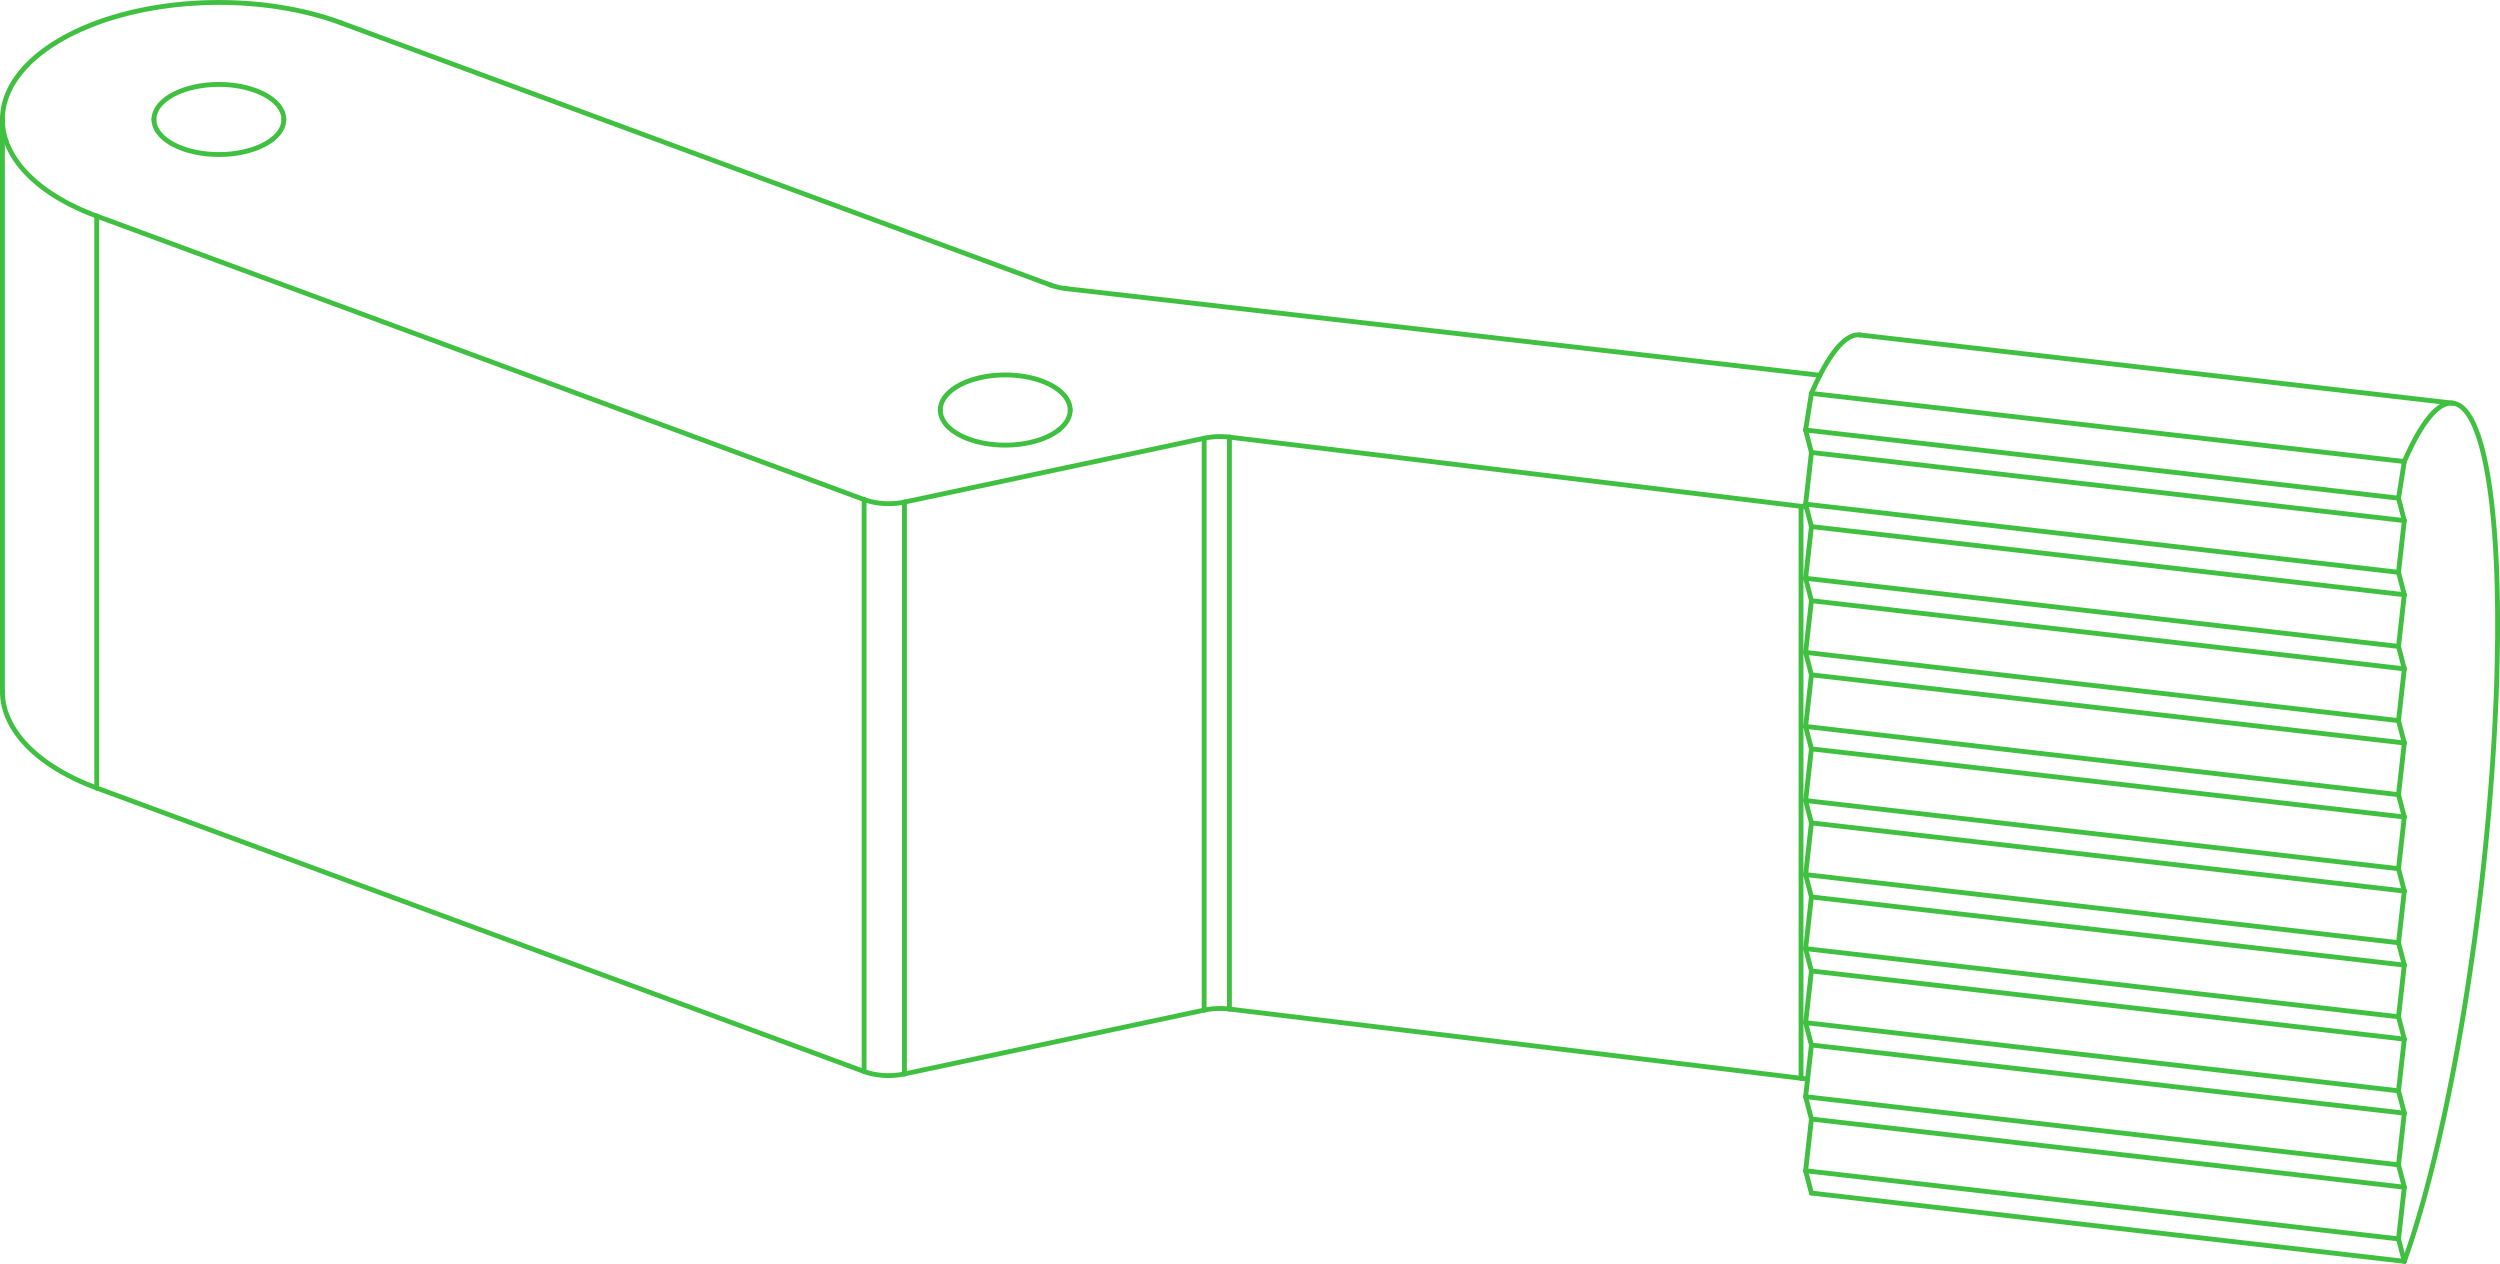 <?xml version='1.0' encoding='utf-8'?>
<svg width="513mm" height="259.304mm" viewBox="-14.44 -7.283 28.871 14.593" version="1.1" xmlns="http://www.w3.org/2000/svg">
  <g transform="scale(1,-1)" stroke-linecap="round">
    <g fill="none" stroke="rgb(64,192,64)" stroke-width="0.056" id="Visible">
      <line x1="6.577" y1="2.949" x2="-2.128" y2="3.95" />
      <path d="M -2.128,3.95 A 0.5,0.27 180.0 0,0 -2.306,3.991" />
      <line x1="-2.306" y1="3.991" x2="-10.501" y2="7.019" />
      <path d="M -10.501,7.019 A 2.5,1.351 0.0 0,1 -14.412,5.903" />
      <path d="M -14.412,5.903 A 2.5,1.351 0.0 0,1 -13.323,4.788" />
      <line x1="-13.323" y1="4.788" x2="-4.461" y2="1.514" />
      <path d="M -4.461,1.514 A 0.5,0.27 0.0 0,1 -3.995,1.485" />
      <line x1="-3.995" y1="1.485" x2="-0.534" y2="2.222" />
      <path d="M -0.534,2.222 A 0.5,0.27 180.0 0,0 -0.242,2.235" />
      <line x1="-0.242" y1="2.235" x2="6.359" y2="1.436" />
      <path d="M 6.359,1.436 A 0.5,0.27 180.0 0,0 6.421,1.426" />
      <path d="M -11.293,5.675 A 0.75,0.405 180.0 0,0 -12.662,5.903" />
      <path d="M -12.662,5.903 A 0.75,0.405 180.0 0,0 -11.162,5.903" />
      <path d="M -11.162,5.903 A 0.75,0.405 180.0 0,0 -11.293,5.675" />
      <path d="M -2.212,2.319 A 0.75,0.405 180.0 0,0 -3.581,2.548" />
      <path d="M -3.581,2.548 A 0.75,0.405 180.0 0,0 -2.081,2.548" />
      <path d="M -2.081,2.548 A 0.75,0.405 180.0 0,0 -2.212,2.319" />
      <path d="M 6.435,-5.181 A 0.5,0.27 0.0 0,1 6.359,-5.169" />
      <line x1="6.359" y1="-5.169" x2="-0.242" y2="-4.37" />
      <path d="M -0.242,-4.37 A 0.5,0.27 0.0 0,1 -0.534,-4.382" />
      <line x1="-0.534" y1="-4.382" x2="-3.995" y2="-5.119" />
      <path d="M -3.995,-5.119 A 0.5,0.27 180.0 0,0 -4.461,-5.091" />
      <line x1="-4.461" y1="-5.091" x2="-13.323" y2="-1.817" />
      <path d="M -13.323,-1.817 A 2.5,1.351 180.0 0,0 -14.412,-0.701" />
      <path d="M 6.479,2.74 A 5.497,0.962 83.442 0,0 7.04,3.415" />
      <line x1="13.326" y1="1.953" x2="6.479" y2="2.74" />
      <path d="M 13.326,-7.283 A 5.497,0.962 -96.558 0,1 13.887,2.627" />
      <path d="M 13.887,2.627 A 5.497,0.962 -96.558 0,1 13.326,1.953" />
      <line x1="13.326" y1="-7.283" x2="6.479" y2="-6.495" />
      <line x1="6.479" y1="-6.495" x2="6.412" y2="-6.237" />
      <line x1="6.412" y1="-6.237" x2="6.479" y2="-5.64" />
      <line x1="6.479" y1="-5.64" x2="6.412" y2="-5.382" />
      <line x1="6.412" y1="-5.382" x2="6.479" y2="-4.785" />
      <line x1="6.479" y1="-4.785" x2="6.412" y2="-4.527" />
      <line x1="6.412" y1="-4.527" x2="6.479" y2="-3.93" />
      <line x1="6.479" y1="-3.93" x2="6.412" y2="-3.672" />
      <line x1="6.412" y1="-3.672" x2="6.479" y2="-3.075" />
      <line x1="6.479" y1="-3.075" x2="6.412" y2="-2.817" />
      <line x1="6.412" y1="-2.817" x2="6.479" y2="-2.22" />
      <line x1="6.479" y1="-2.22" x2="6.412" y2="-1.962" />
      <line x1="6.412" y1="-1.962" x2="6.479" y2="-1.365" />
      <line x1="6.479" y1="-1.365" x2="6.412" y2="-1.106" />
      <line x1="6.412" y1="-1.106" x2="6.479" y2="-0.51" />
      <line x1="6.479" y1="-0.51" x2="6.412" y2="-0.251" />
      <line x1="6.412" y1="-0.251" x2="6.479" y2="0.346" />
      <line x1="6.479" y1="0.346" x2="6.412" y2="0.605" />
      <line x1="6.412" y1="0.605" x2="6.479" y2="1.202" />
      <line x1="6.479" y1="1.202" x2="6.412" y2="1.461" />
      <line x1="6.412" y1="1.461" x2="6.479" y2="2.058" />
      <line x1="6.479" y1="2.058" x2="6.412" y2="2.317" />
      <line x1="6.412" y1="2.317" x2="6.479" y2="2.74" />
      <line x1="13.259" y1="1.53" x2="13.326" y2="1.953" />
      <line x1="13.259" y1="1.53" x2="6.412" y2="2.317" />
      <line x1="13.326" y1="1.271" x2="13.259" y2="1.53" />
      <line x1="13.326" y1="1.271" x2="6.479" y2="2.058" />
      <line x1="13.259" y1="0.674" x2="13.326" y2="1.271" />
      <line x1="13.259" y1="0.674" x2="6.412" y2="1.461" />
      <line x1="13.326" y1="0.415" x2="13.259" y2="0.674" />
      <line x1="13.326" y1="0.415" x2="6.479" y2="1.202" />
      <line x1="13.259" y1="-0.182" x2="13.326" y2="0.415" />
      <line x1="13.259" y1="-0.182" x2="6.412" y2="0.605" />
      <line x1="13.326" y1="-0.441" x2="13.259" y2="-0.182" />
      <line x1="13.326" y1="-0.441" x2="6.479" y2="0.346" />
      <line x1="13.259" y1="-1.039" x2="13.326" y2="-0.441" />
      <line x1="13.259" y1="-1.039" x2="6.412" y2="-0.251" />
      <line x1="13.326" y1="-1.297" x2="13.259" y2="-1.039" />
      <line x1="13.326" y1="-1.297" x2="6.479" y2="-0.51" />
      <line x1="13.259" y1="-1.894" x2="13.326" y2="-1.297" />
      <line x1="13.259" y1="-1.894" x2="6.412" y2="-1.106" />
      <line x1="13.326" y1="-2.152" x2="13.259" y2="-1.894" />
      <line x1="13.326" y1="-2.152" x2="6.479" y2="-1.365" />
      <line x1="13.259" y1="-2.749" x2="13.326" y2="-2.152" />
      <line x1="13.259" y1="-2.749" x2="6.412" y2="-1.962" />
      <line x1="13.326" y1="-3.007" x2="13.259" y2="-2.749" />
      <line x1="13.326" y1="-3.007" x2="6.479" y2="-2.22" />
      <line x1="13.259" y1="-3.604" x2="13.326" y2="-3.007" />
      <line x1="13.259" y1="-3.604" x2="6.412" y2="-2.817" />
      <line x1="13.326" y1="-3.862" x2="13.259" y2="-3.604" />
      <line x1="13.326" y1="-3.862" x2="6.479" y2="-3.075" />
      <line x1="13.259" y1="-4.459" x2="13.326" y2="-3.862" />
      <line x1="13.259" y1="-4.459" x2="6.412" y2="-3.672" />
      <line x1="13.326" y1="-4.717" x2="13.259" y2="-4.459" />
      <line x1="13.326" y1="-4.717" x2="6.479" y2="-3.93" />
      <line x1="13.259" y1="-5.314" x2="13.326" y2="-4.717" />
      <line x1="13.259" y1="-5.314" x2="6.412" y2="-4.527" />
      <line x1="13.326" y1="-5.572" x2="13.259" y2="-5.314" />
      <line x1="13.326" y1="-5.572" x2="6.479" y2="-4.785" />
      <line x1="13.259" y1="-6.169" x2="13.326" y2="-5.572" />
      <line x1="13.259" y1="-6.169" x2="6.412" y2="-5.382" />
      <line x1="13.326" y1="-6.427" x2="13.259" y2="-6.169" />
      <line x1="13.326" y1="-6.427" x2="6.479" y2="-5.64" />
      <line x1="13.259" y1="-7.024" x2="13.326" y2="-6.427" />
      <line x1="13.259" y1="-7.024" x2="6.412" y2="-6.237" />
      <line x1="13.326" y1="-7.283" x2="13.259" y2="-7.024" />
      <line x1="-0.534" y1="2.222" x2="-0.534" y2="-4.382" />
      <line x1="-3.995" y1="1.485" x2="-3.995" y2="-5.119" />
      <line x1="-0.242" y1="2.235" x2="-0.242" y2="-4.37" />
      <line x1="6.359" y1="-5.169" x2="6.359" y2="1.436" />
      <line x1="-13.323" y1="-1.817" x2="-13.323" y2="4.788" />
      <line x1="-4.461" y1="1.514" x2="-4.461" y2="-5.091" />
      <line x1="13.887" y1="2.627" x2="7.04" y2="3.415" />
      <line x1="-14.412" y1="5.903" x2="-14.412" y2="-0.701" />
    </g>
  </g>
</svg>
